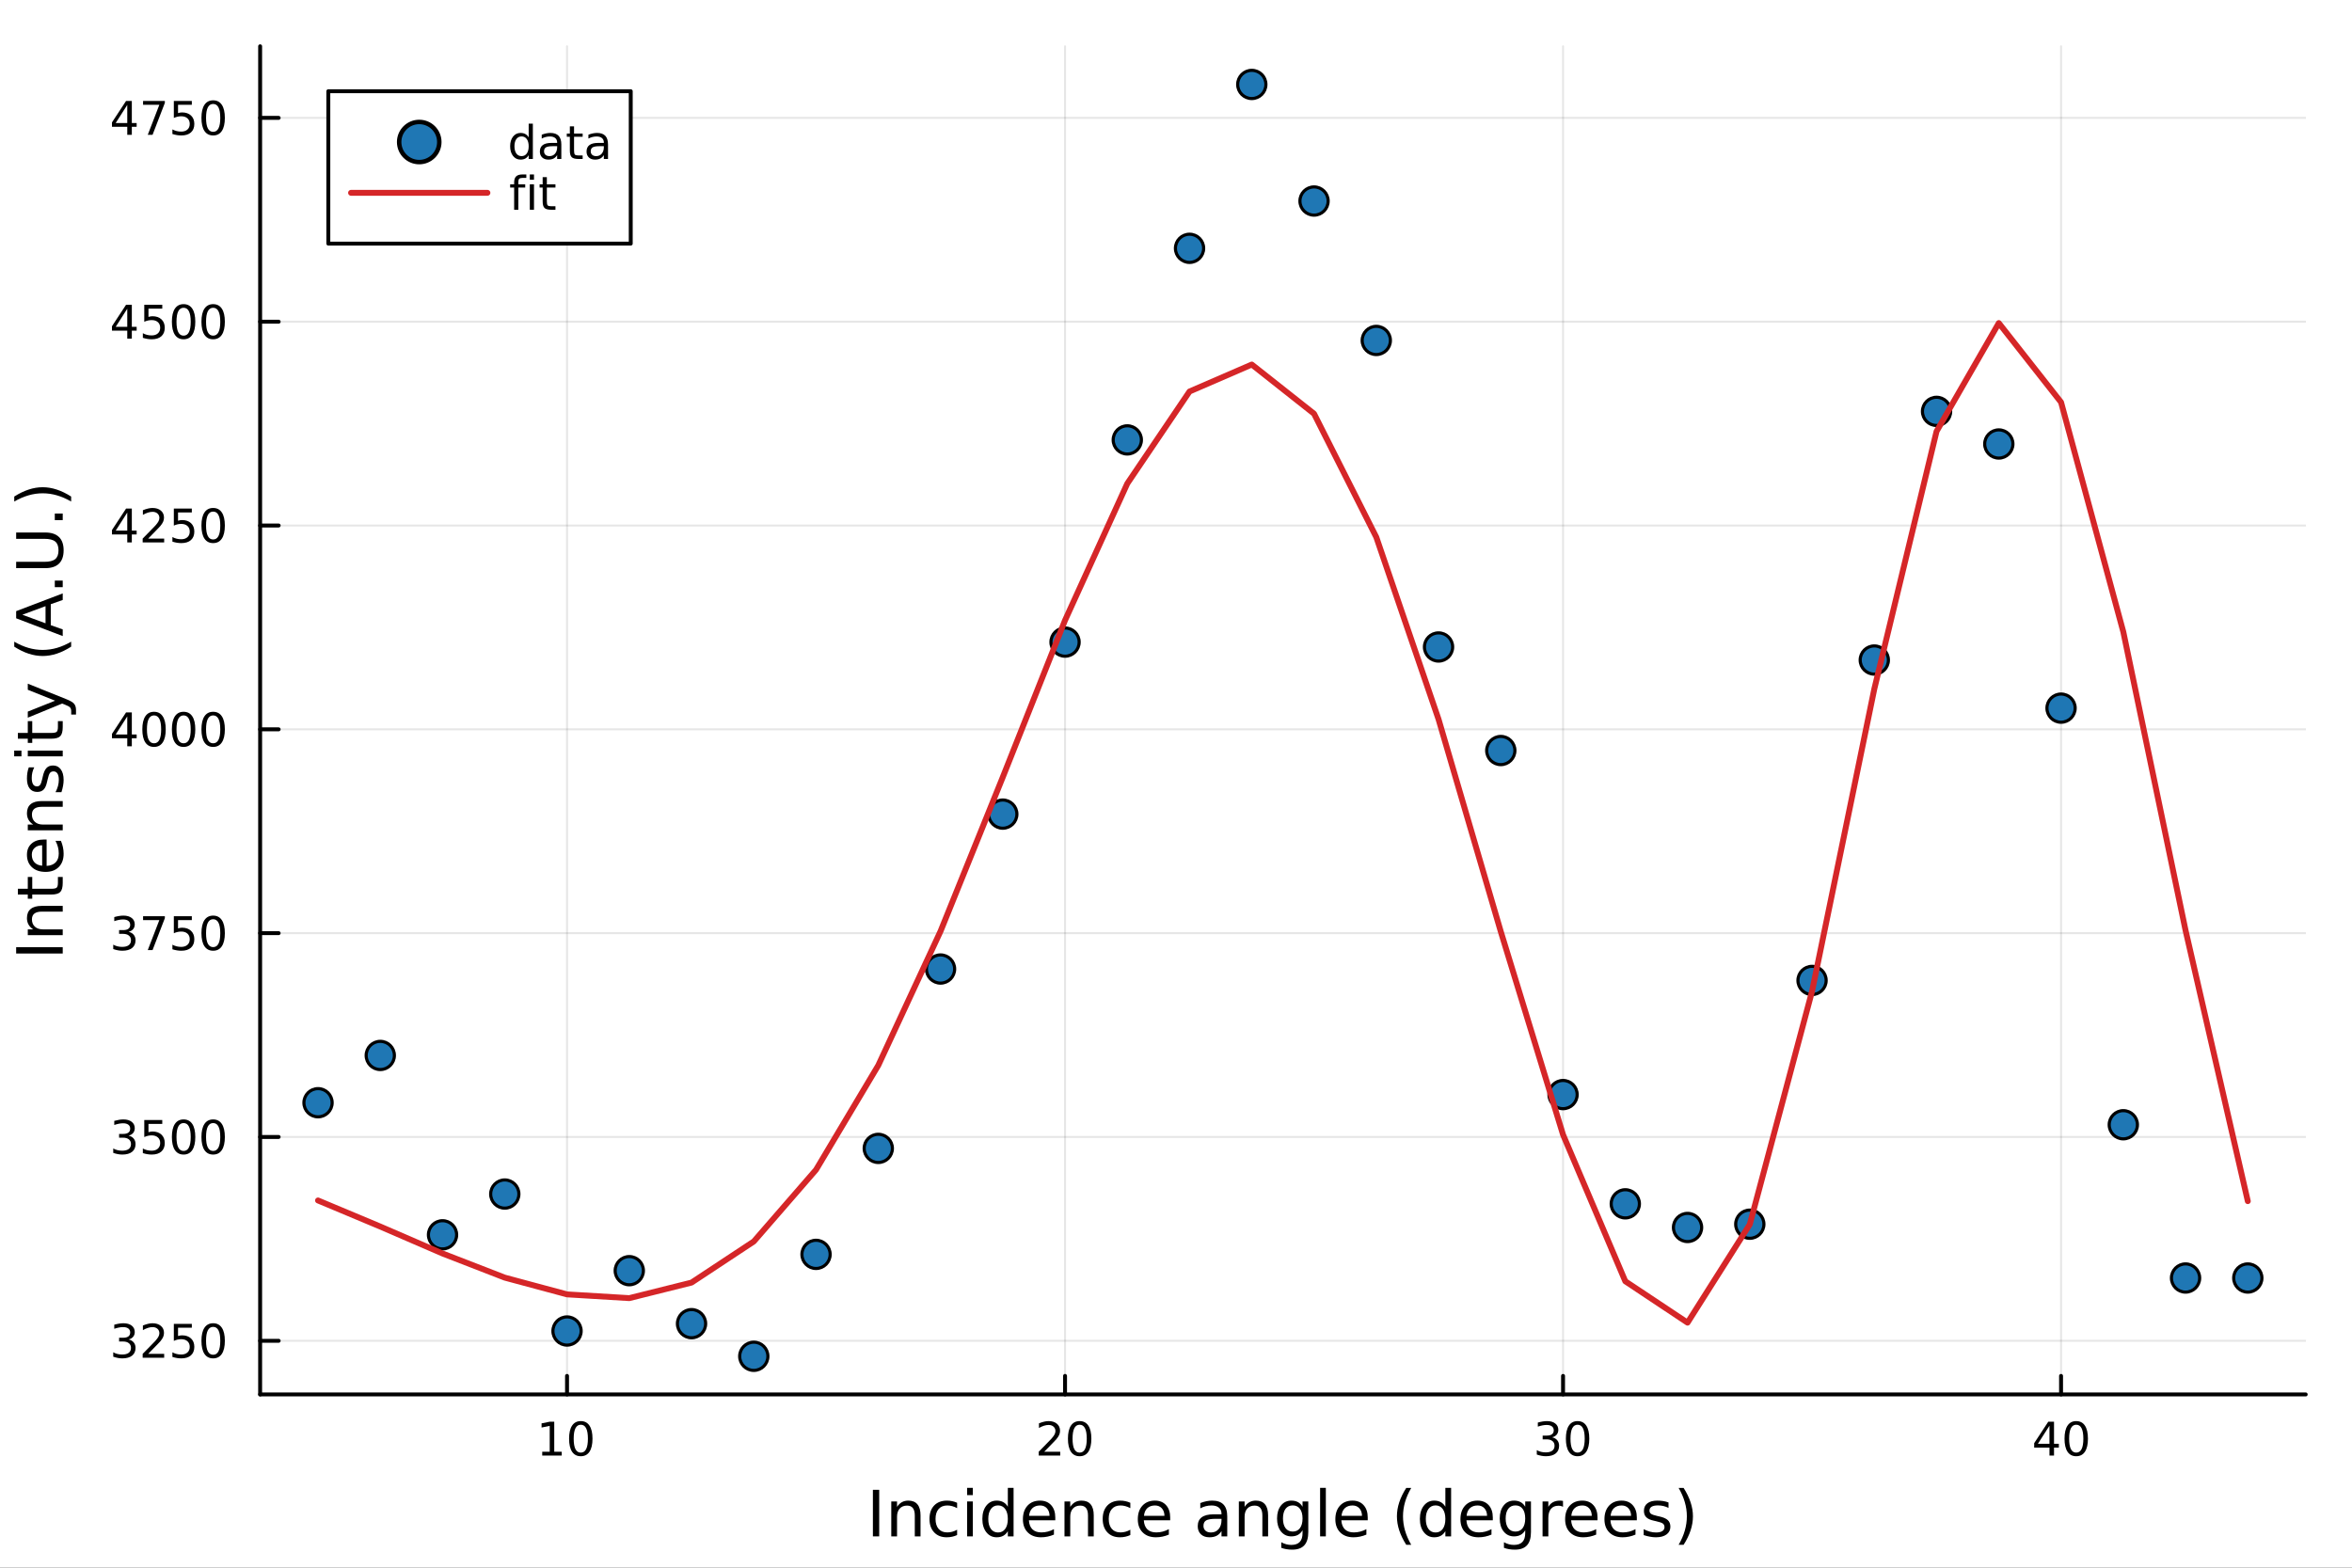 <?xml version="1.0" encoding="utf-8"?>
<svg xmlns="http://www.w3.org/2000/svg" xmlns:xlink="http://www.w3.org/1999/xlink" width="600" height="400" viewBox="0 0 2400 1600">
<rect x="0" y="0" width="2400" height="1600" fill="#333333" stroke="none"/>
<defs>
  <clipPath id="clip140">
    <rect x="0" y="0" width="2400" height="1600"/>
  </clipPath>
</defs>
<path clip-path="url(#clip140)" d="M0 1600 L2400 1600 L2400 0 L0 0  Z" fill="#ffffff" fill-rule="evenodd" fill-opacity="1"/>
<defs>
  <clipPath id="clip141">
    <rect x="480" y="0" width="1681" height="1600"/>
  </clipPath>
</defs>
<path clip-path="url(#clip140)" d="M265.445 1423.18 L2352.76 1423.18 L2352.76 47.244 L265.445 47.244  Z" fill="#ffffff" fill-rule="evenodd" fill-opacity="1"/>
<defs>
  <clipPath id="clip142">
    <rect x="265" y="47" width="2088" height="1377"/>
  </clipPath>
</defs>
<polyline clip-path="url(#clip142)" style="stroke:#000000; stroke-linecap:round; stroke-linejoin:round; stroke-width:2; stroke-opacity:0.1; fill:none" points="578.605,1423.18 578.605,47.244 "/>
<polyline clip-path="url(#clip142)" style="stroke:#000000; stroke-linecap:round; stroke-linejoin:round; stroke-width:2; stroke-opacity:0.1; fill:none" points="1086.78,1423.18 1086.78,47.244 "/>
<polyline clip-path="url(#clip142)" style="stroke:#000000; stroke-linecap:round; stroke-linejoin:round; stroke-width:2; stroke-opacity:0.1; fill:none" points="1594.95,1423.18 1594.95,47.244 "/>
<polyline clip-path="url(#clip142)" style="stroke:#000000; stroke-linecap:round; stroke-linejoin:round; stroke-width:2; stroke-opacity:0.1; fill:none" points="2103.12,1423.18 2103.12,47.244 "/>
<polyline clip-path="url(#clip140)" style="stroke:#000000; stroke-linecap:round; stroke-linejoin:round; stroke-width:4; stroke-opacity:1; fill:none" points="265.445,1423.18 2352.76,1423.18 "/>
<polyline clip-path="url(#clip140)" style="stroke:#000000; stroke-linecap:round; stroke-linejoin:round; stroke-width:4; stroke-opacity:1; fill:none" points="578.605,1423.18 578.605,1404.28 "/>
<polyline clip-path="url(#clip140)" style="stroke:#000000; stroke-linecap:round; stroke-linejoin:round; stroke-width:4; stroke-opacity:1; fill:none" points="1086.78,1423.18 1086.78,1404.28 "/>
<polyline clip-path="url(#clip140)" style="stroke:#000000; stroke-linecap:round; stroke-linejoin:round; stroke-width:4; stroke-opacity:1; fill:none" points="1594.95,1423.18 1594.95,1404.28 "/>
<polyline clip-path="url(#clip140)" style="stroke:#000000; stroke-linecap:round; stroke-linejoin:round; stroke-width:4; stroke-opacity:1; fill:none" points="2103.12,1423.18 2103.12,1404.28 "/>
<path clip-path="url(#clip140)" d="M553.293 1481.64 L560.931 1481.64 L560.931 1455.28 L552.621 1456.95 L552.621 1452.69 L560.885 1451.02 L565.561 1451.02 L565.561 1481.64 L573.2 1481.64 L573.2 1485.58 L553.293 1485.58 L553.293 1481.64 Z" fill="#000000" fill-rule="nonzero" fill-opacity="1" /><path clip-path="url(#clip140)" d="M592.644 1454.1 Q589.033 1454.1 587.204 1457.66 Q585.399 1461.2 585.399 1468.33 Q585.399 1475.44 587.204 1479.01 Q589.033 1482.55 592.644 1482.55 Q596.278 1482.55 598.084 1479.01 Q599.913 1475.44 599.913 1468.33 Q599.913 1461.2 598.084 1457.66 Q596.278 1454.1 592.644 1454.1 M592.644 1450.39 Q598.454 1450.39 601.51 1455 Q604.589 1459.58 604.589 1468.33 Q604.589 1477.06 601.51 1481.67 Q598.454 1486.25 592.644 1486.25 Q586.834 1486.25 583.755 1481.67 Q580.7 1477.06 580.7 1468.33 Q580.7 1459.58 583.755 1455 Q586.834 1450.39 592.644 1450.39 Z" fill="#000000" fill-rule="nonzero" fill-opacity="1" /><path clip-path="url(#clip140)" d="M1065.55 1481.64 L1081.87 1481.64 L1081.87 1485.58 L1059.92 1485.58 L1059.92 1481.64 Q1062.59 1478.89 1067.17 1474.26 Q1071.78 1469.61 1072.96 1468.27 Q1075.2 1465.74 1076.08 1464.01 Q1076.98 1462.25 1076.98 1460.56 Q1076.98 1457.8 1075.04 1456.07 Q1073.12 1454.33 1070.02 1454.33 Q1067.82 1454.33 1065.36 1455.09 Q1062.93 1455.86 1060.16 1457.41 L1060.16 1452.69 Q1062.98 1451.55 1065.43 1450.97 Q1067.89 1450.39 1069.92 1450.39 Q1075.29 1450.39 1078.49 1453.08 Q1081.68 1455.77 1081.68 1460.26 Q1081.68 1462.39 1080.87 1464.31 Q1080.09 1466.2 1077.98 1468.8 Q1077.4 1469.47 1074.3 1472.69 Q1071.2 1475.88 1065.55 1481.64 Z" fill="#000000" fill-rule="nonzero" fill-opacity="1" /><path clip-path="url(#clip140)" d="M1101.68 1454.1 Q1098.07 1454.1 1096.24 1457.66 Q1094.44 1461.2 1094.44 1468.33 Q1094.44 1475.44 1096.24 1479.01 Q1098.07 1482.55 1101.68 1482.55 Q1105.32 1482.55 1107.12 1479.01 Q1108.95 1475.44 1108.95 1468.33 Q1108.95 1461.2 1107.12 1457.66 Q1105.32 1454.1 1101.68 1454.1 M1101.68 1450.39 Q1107.49 1450.39 1110.55 1455 Q1113.63 1459.58 1113.63 1468.33 Q1113.63 1477.06 1110.55 1481.67 Q1107.49 1486.25 1101.68 1486.25 Q1095.87 1486.25 1092.79 1481.67 Q1089.74 1477.06 1089.74 1468.33 Q1089.74 1459.58 1092.79 1455 Q1095.87 1450.39 1101.68 1450.39 Z" fill="#000000" fill-rule="nonzero" fill-opacity="1" /><path clip-path="url(#clip140)" d="M1583.79 1466.95 Q1587.15 1467.66 1589.02 1469.93 Q1590.92 1472.2 1590.92 1475.53 Q1590.92 1480.65 1587.4 1483.45 Q1583.88 1486.25 1577.4 1486.25 Q1575.22 1486.25 1572.91 1485.81 Q1570.62 1485.39 1568.16 1484.54 L1568.16 1480.02 Q1570.11 1481.16 1572.42 1481.74 Q1574.74 1482.32 1577.26 1482.32 Q1581.66 1482.32 1583.95 1480.58 Q1586.27 1478.84 1586.27 1475.53 Q1586.27 1472.48 1584.11 1470.77 Q1581.98 1469.03 1578.16 1469.03 L1574.14 1469.03 L1574.14 1465.19 L1578.35 1465.19 Q1581.8 1465.19 1583.63 1463.82 Q1585.46 1462.43 1585.46 1459.84 Q1585.46 1457.18 1583.56 1455.77 Q1581.68 1454.33 1578.16 1454.33 Q1576.24 1454.33 1574.04 1454.75 Q1571.84 1455.16 1569.21 1456.04 L1569.21 1451.88 Q1571.87 1451.14 1574.18 1450.77 Q1576.52 1450.39 1578.58 1450.39 Q1583.9 1450.39 1587.01 1452.83 Q1590.11 1455.23 1590.11 1459.35 Q1590.11 1462.22 1588.46 1464.21 Q1586.82 1466.18 1583.79 1466.95 Z" fill="#000000" fill-rule="nonzero" fill-opacity="1" /><path clip-path="url(#clip140)" d="M1609.78 1454.1 Q1606.17 1454.1 1604.34 1457.66 Q1602.54 1461.2 1602.54 1468.33 Q1602.54 1475.44 1604.34 1479.01 Q1606.17 1482.55 1609.78 1482.55 Q1613.42 1482.55 1615.22 1479.01 Q1617.05 1475.44 1617.05 1468.33 Q1617.05 1461.2 1615.22 1457.66 Q1613.42 1454.1 1609.78 1454.1 M1609.78 1450.39 Q1615.59 1450.39 1618.65 1455 Q1621.73 1459.58 1621.73 1468.33 Q1621.73 1477.06 1618.65 1481.67 Q1615.59 1486.25 1609.78 1486.25 Q1603.97 1486.25 1600.9 1481.67 Q1597.84 1477.06 1597.84 1468.33 Q1597.84 1459.58 1600.9 1455 Q1603.97 1450.39 1609.78 1450.39 Z" fill="#000000" fill-rule="nonzero" fill-opacity="1" /><path clip-path="url(#clip140)" d="M2091.29 1455.09 L2079.48 1473.54 L2091.29 1473.54 L2091.29 1455.09 M2090.06 1451.02 L2095.94 1451.02 L2095.94 1473.54 L2100.87 1473.54 L2100.87 1477.43 L2095.94 1477.43 L2095.94 1485.58 L2091.29 1485.58 L2091.29 1477.43 L2075.69 1477.43 L2075.69 1472.92 L2090.06 1451.02 Z" fill="#000000" fill-rule="nonzero" fill-opacity="1" /><path clip-path="url(#clip140)" d="M2118.6 1454.1 Q2114.99 1454.1 2113.16 1457.66 Q2111.36 1461.2 2111.36 1468.33 Q2111.36 1475.44 2113.16 1479.01 Q2114.99 1482.55 2118.6 1482.55 Q2122.24 1482.55 2124.04 1479.01 Q2125.87 1475.44 2125.87 1468.33 Q2125.87 1461.2 2124.04 1457.66 Q2122.24 1454.1 2118.6 1454.1 M2118.6 1450.39 Q2124.41 1450.39 2127.47 1455 Q2130.55 1459.58 2130.55 1468.33 Q2130.55 1477.06 2127.47 1481.67 Q2124.41 1486.25 2118.6 1486.25 Q2112.79 1486.25 2109.71 1481.67 Q2106.66 1477.06 2106.66 1468.33 Q2106.66 1459.58 2109.71 1455 Q2112.79 1450.39 2118.6 1450.39 Z" fill="#000000" fill-rule="nonzero" fill-opacity="1" /><path clip-path="url(#clip140)" d="M890.714 1520.52 L897.144 1520.52 L897.144 1568.04 L890.714 1568.04 L890.714 1520.52 Z" fill="#000000" fill-rule="nonzero" fill-opacity="1" /><path clip-path="url(#clip140)" d="M939.316 1546.53 L939.316 1568.04 L933.46 1568.04 L933.46 1546.72 Q933.46 1541.66 931.487 1539.14 Q929.513 1536.63 925.566 1536.63 Q920.824 1536.63 918.087 1539.65 Q915.35 1542.68 915.35 1547.9 L915.35 1568.04 L909.461 1568.04 L909.461 1532.4 L915.35 1532.4 L915.35 1537.93 Q917.45 1534.72 920.283 1533.13 Q923.148 1531.54 926.871 1531.54 Q933.014 1531.54 936.165 1535.36 Q939.316 1539.14 939.316 1546.53 Z" fill="#000000" fill-rule="nonzero" fill-opacity="1" /><path clip-path="url(#clip140)" d="M976.651 1533.76 L976.651 1539.24 Q974.169 1537.87 971.654 1537.2 Q969.172 1536.5 966.625 1536.5 Q960.928 1536.5 957.777 1540.13 Q954.626 1543.73 954.626 1550.25 Q954.626 1556.78 957.777 1560.4 Q960.928 1564 966.625 1564 Q969.172 1564 971.654 1563.33 Q974.169 1562.63 976.651 1561.26 L976.651 1566.68 Q974.2 1567.82 971.559 1568.39 Q968.949 1568.97 965.989 1568.97 Q957.936 1568.97 953.194 1563.91 Q948.451 1558.85 948.451 1550.25 Q948.451 1541.53 953.225 1536.53 Q958.032 1531.54 966.371 1531.54 Q969.076 1531.54 971.654 1532.11 Q974.232 1532.65 976.651 1533.76 Z" fill="#000000" fill-rule="nonzero" fill-opacity="1" /><path clip-path="url(#clip140)" d="M986.836 1532.4 L992.693 1532.4 L992.693 1568.04 L986.836 1568.04 L986.836 1532.4 M986.836 1518.52 L992.693 1518.52 L992.693 1525.93 L986.836 1525.93 L986.836 1518.52 Z" fill="#000000" fill-rule="nonzero" fill-opacity="1" /><path clip-path="url(#clip140)" d="M1028.4 1537.81 L1028.4 1518.52 L1034.26 1518.52 L1034.26 1568.04 L1028.4 1568.04 L1028.4 1562.7 Q1026.56 1565.88 1023.73 1567.44 Q1020.92 1568.97 1016.98 1568.97 Q1010.52 1568.97 1006.44 1563.81 Q1002.4 1558.65 1002.4 1550.25 Q1002.4 1541.85 1006.44 1536.69 Q1010.52 1531.54 1016.98 1531.54 Q1020.92 1531.54 1023.73 1533.1 Q1026.56 1534.62 1028.4 1537.81 M1008.45 1550.25 Q1008.45 1556.71 1011.09 1560.4 Q1013.76 1564.07 1018.41 1564.07 Q1023.06 1564.07 1025.73 1560.4 Q1028.4 1556.71 1028.4 1550.25 Q1028.4 1543.79 1025.73 1540.13 Q1023.06 1536.44 1018.41 1536.44 Q1013.76 1536.44 1011.09 1540.13 Q1008.45 1543.79 1008.45 1550.25 Z" fill="#000000" fill-rule="nonzero" fill-opacity="1" /><path clip-path="url(#clip140)" d="M1076.82 1548.76 L1076.82 1551.62 L1049.89 1551.62 Q1050.27 1557.67 1053.52 1560.85 Q1056.8 1564 1062.62 1564 Q1065.99 1564 1069.15 1563.17 Q1072.33 1562.35 1075.45 1560.69 L1075.45 1566.23 Q1072.3 1567.57 1068.99 1568.27 Q1065.68 1568.97 1062.27 1568.97 Q1053.74 1568.97 1048.74 1564 Q1043.78 1559.04 1043.78 1550.57 Q1043.78 1541.82 1048.49 1536.69 Q1053.23 1531.54 1061.25 1531.54 Q1068.44 1531.54 1072.61 1536.18 Q1076.82 1540.8 1076.82 1548.76 M1070.96 1547.04 Q1070.9 1542.23 1068.25 1539.37 Q1065.64 1536.5 1061.32 1536.5 Q1056.41 1536.5 1053.45 1539.27 Q1050.53 1542.04 1050.08 1547.07 L1070.96 1547.04 Z" fill="#000000" fill-rule="nonzero" fill-opacity="1" /><path clip-path="url(#clip140)" d="M1116.06 1546.53 L1116.06 1568.04 L1110.2 1568.04 L1110.2 1546.72 Q1110.2 1541.66 1108.23 1539.14 Q1106.26 1536.63 1102.31 1536.63 Q1097.57 1536.63 1094.83 1539.65 Q1092.09 1542.68 1092.09 1547.9 L1092.09 1568.04 L1086.21 1568.04 L1086.21 1532.4 L1092.09 1532.4 L1092.09 1537.93 Q1094.19 1534.72 1097.03 1533.13 Q1099.89 1531.54 1103.62 1531.54 Q1109.76 1531.54 1112.91 1535.36 Q1116.06 1539.14 1116.06 1546.53 Z" fill="#000000" fill-rule="nonzero" fill-opacity="1" /><path clip-path="url(#clip140)" d="M1153.4 1533.76 L1153.4 1539.24 Q1150.91 1537.87 1148.4 1537.2 Q1145.92 1536.5 1143.37 1536.5 Q1137.67 1536.5 1134.52 1540.13 Q1131.37 1543.73 1131.37 1550.25 Q1131.37 1556.78 1134.52 1560.4 Q1137.67 1564 1143.37 1564 Q1145.92 1564 1148.4 1563.33 Q1150.91 1562.63 1153.4 1561.26 L1153.4 1566.68 Q1150.94 1567.82 1148.3 1568.39 Q1145.69 1568.97 1142.73 1568.97 Q1134.68 1568.97 1129.94 1563.91 Q1125.2 1558.85 1125.2 1550.25 Q1125.2 1541.53 1129.97 1536.53 Q1134.78 1531.54 1143.11 1531.54 Q1145.82 1531.54 1148.4 1532.11 Q1150.98 1532.65 1153.4 1533.76 Z" fill="#000000" fill-rule="nonzero" fill-opacity="1" /><path clip-path="url(#clip140)" d="M1194.07 1548.76 L1194.07 1551.62 L1167.15 1551.62 Q1167.53 1557.67 1170.77 1560.85 Q1174.05 1564 1179.88 1564 Q1183.25 1564 1186.4 1563.17 Q1189.58 1562.35 1192.7 1560.69 L1192.7 1566.23 Q1189.55 1567.57 1186.24 1568.27 Q1182.93 1568.97 1179.53 1568.97 Q1171 1568.97 1166 1564 Q1161.03 1559.04 1161.03 1550.57 Q1161.03 1541.82 1165.74 1536.69 Q1170.49 1531.54 1178.51 1531.54 Q1185.7 1531.54 1189.87 1536.18 Q1194.07 1540.8 1194.07 1548.76 M1188.22 1547.04 Q1188.15 1542.23 1185.51 1539.37 Q1182.9 1536.5 1178.57 1536.5 Q1173.67 1536.5 1170.71 1539.27 Q1167.78 1542.04 1167.34 1547.07 L1188.22 1547.04 Z" fill="#000000" fill-rule="nonzero" fill-opacity="1" /><path clip-path="url(#clip140)" d="M1240.61 1550.12 Q1233.51 1550.12 1230.77 1551.75 Q1228.03 1553.37 1228.03 1557.29 Q1228.03 1560.4 1230.07 1562.25 Q1232.14 1564.07 1235.67 1564.07 Q1240.54 1564.07 1243.47 1560.63 Q1246.43 1557.16 1246.43 1551.43 L1246.43 1550.12 L1240.61 1550.12 M1252.29 1547.71 L1252.29 1568.04 L1246.43 1568.04 L1246.43 1562.63 Q1244.42 1565.88 1241.43 1567.44 Q1238.44 1568.97 1234.11 1568.97 Q1228.64 1568.97 1225.39 1565.91 Q1222.18 1562.82 1222.18 1557.67 Q1222.18 1551.65 1226.19 1548.6 Q1230.23 1545.54 1238.22 1545.54 L1246.43 1545.54 L1246.43 1544.97 Q1246.43 1540.93 1243.76 1538.73 Q1241.11 1536.5 1236.31 1536.5 Q1233.25 1536.5 1230.36 1537.23 Q1227.46 1537.97 1224.79 1539.43 L1224.79 1534.02 Q1228 1532.78 1231.02 1532.17 Q1234.05 1531.54 1236.91 1531.54 Q1244.65 1531.54 1248.47 1535.55 Q1252.29 1539.56 1252.29 1547.71 Z" fill="#000000" fill-rule="nonzero" fill-opacity="1" /><path clip-path="url(#clip140)" d="M1293.98 1546.53 L1293.98 1568.04 L1288.13 1568.04 L1288.13 1546.72 Q1288.13 1541.66 1286.15 1539.14 Q1284.18 1536.63 1280.23 1536.63 Q1275.49 1536.63 1272.75 1539.65 Q1270.01 1542.68 1270.01 1547.9 L1270.01 1568.04 L1264.13 1568.04 L1264.13 1532.4 L1270.01 1532.4 L1270.01 1537.93 Q1272.12 1534.72 1274.95 1533.13 Q1277.81 1531.54 1281.54 1531.54 Q1287.68 1531.54 1290.83 1535.36 Q1293.98 1539.14 1293.98 1546.53 Z" fill="#000000" fill-rule="nonzero" fill-opacity="1" /><path clip-path="url(#clip140)" d="M1329.12 1549.81 Q1329.12 1543.44 1326.48 1539.94 Q1323.87 1536.44 1319.13 1536.44 Q1314.42 1536.44 1311.77 1539.94 Q1309.16 1543.44 1309.16 1549.81 Q1309.16 1556.14 1311.77 1559.64 Q1314.42 1563.14 1319.13 1563.14 Q1323.87 1563.14 1326.48 1559.64 Q1329.12 1556.14 1329.12 1549.81 M1334.98 1563.62 Q1334.98 1572.72 1330.93 1577.15 Q1326.89 1581.6 1318.55 1581.6 Q1315.47 1581.6 1312.73 1581.13 Q1309.99 1580.68 1307.41 1579.72 L1307.41 1574.03 Q1309.99 1575.43 1312.51 1576.1 Q1315.02 1576.76 1317.63 1576.76 Q1323.39 1576.76 1326.26 1573.74 Q1329.12 1570.75 1329.12 1564.67 L1329.12 1561.77 Q1327.31 1564.92 1324.47 1566.48 Q1321.64 1568.04 1317.69 1568.04 Q1311.14 1568.04 1307.13 1563.05 Q1303.12 1558.05 1303.12 1549.81 Q1303.12 1541.53 1307.13 1536.53 Q1311.14 1531.54 1317.69 1531.54 Q1321.64 1531.54 1324.47 1533.1 Q1327.31 1534.66 1329.12 1537.81 L1329.12 1532.4 L1334.98 1532.4 L1334.98 1563.62 Z" fill="#000000" fill-rule="nonzero" fill-opacity="1" /><path clip-path="url(#clip140)" d="M1347.04 1518.52 L1352.9 1518.52 L1352.9 1568.04 L1347.04 1568.04 L1347.04 1518.52 Z" fill="#000000" fill-rule="nonzero" fill-opacity="1" /><path clip-path="url(#clip140)" d="M1395.64 1548.76 L1395.64 1551.62 L1368.72 1551.62 Q1369.1 1557.67 1372.34 1560.85 Q1375.62 1564 1381.45 1564 Q1384.82 1564 1387.97 1563.17 Q1391.15 1562.35 1394.27 1560.69 L1394.27 1566.23 Q1391.12 1567.57 1387.81 1568.27 Q1384.5 1568.97 1381.1 1568.97 Q1372.57 1568.97 1367.57 1564 Q1362.6 1559.04 1362.6 1550.57 Q1362.6 1541.82 1367.31 1536.69 Q1372.06 1531.54 1380.08 1531.54 Q1387.27 1531.54 1391.44 1536.18 Q1395.64 1540.8 1395.64 1548.76 M1389.79 1547.04 Q1389.72 1542.23 1387.08 1539.37 Q1384.47 1536.5 1380.14 1536.5 Q1375.24 1536.5 1372.28 1539.27 Q1369.35 1542.04 1368.91 1547.07 L1389.79 1547.04 Z" fill="#000000" fill-rule="nonzero" fill-opacity="1" /><path clip-path="url(#clip140)" d="M1440.04 1518.58 Q1435.78 1525.9 1433.71 1533.06 Q1431.64 1540.23 1431.64 1547.58 Q1431.64 1554.93 1433.71 1562.16 Q1435.81 1569.35 1440.04 1576.64 L1434.95 1576.64 Q1430.18 1569.16 1427.79 1561.93 Q1425.43 1554.71 1425.43 1547.58 Q1425.43 1540.48 1427.79 1533.29 Q1430.14 1526.09 1434.95 1518.58 L1440.04 1518.58 Z" fill="#000000" fill-rule="nonzero" fill-opacity="1" /><path clip-path="url(#clip140)" d="M1474.86 1537.81 L1474.86 1518.52 L1480.72 1518.52 L1480.72 1568.04 L1474.86 1568.04 L1474.86 1562.7 Q1473.02 1565.88 1470.18 1567.44 Q1467.38 1568.97 1463.44 1568.97 Q1456.98 1568.97 1452.9 1563.81 Q1448.86 1558.65 1448.86 1550.25 Q1448.86 1541.85 1452.9 1536.69 Q1456.98 1531.54 1463.44 1531.54 Q1467.38 1531.54 1470.18 1533.1 Q1473.02 1534.62 1474.86 1537.81 M1454.91 1550.25 Q1454.91 1556.71 1457.55 1560.4 Q1460.22 1564.07 1464.87 1564.07 Q1469.52 1564.07 1472.19 1560.4 Q1474.86 1556.71 1474.86 1550.25 Q1474.86 1543.79 1472.19 1540.13 Q1469.52 1536.44 1464.87 1536.44 Q1460.22 1536.44 1457.55 1540.13 Q1454.91 1543.79 1454.91 1550.25 Z" fill="#000000" fill-rule="nonzero" fill-opacity="1" /><path clip-path="url(#clip140)" d="M1523.27 1548.76 L1523.27 1551.62 L1496.35 1551.62 Q1496.73 1557.67 1499.98 1560.85 Q1503.25 1564 1509.08 1564 Q1512.45 1564 1515.6 1563.17 Q1518.79 1562.35 1521.91 1560.69 L1521.91 1566.23 Q1518.75 1567.57 1515.44 1568.27 Q1512.13 1568.97 1508.73 1568.97 Q1500.2 1568.97 1495.2 1564 Q1490.24 1559.04 1490.24 1550.57 Q1490.24 1541.82 1494.95 1536.69 Q1499.69 1531.54 1507.71 1531.54 Q1514.9 1531.54 1519.07 1536.18 Q1523.27 1540.8 1523.27 1548.76 M1517.42 1547.04 Q1517.35 1542.23 1514.71 1539.37 Q1512.1 1536.5 1507.77 1536.5 Q1502.87 1536.5 1499.91 1539.27 Q1496.98 1542.04 1496.54 1547.07 L1517.42 1547.04 Z" fill="#000000" fill-rule="nonzero" fill-opacity="1" /><path clip-path="url(#clip140)" d="M1556.34 1549.81 Q1556.34 1543.44 1553.7 1539.94 Q1551.09 1536.44 1546.35 1536.44 Q1541.64 1536.44 1539 1539.94 Q1536.39 1543.44 1536.39 1549.81 Q1536.39 1556.14 1539 1559.64 Q1541.64 1563.14 1546.35 1563.14 Q1551.09 1563.14 1553.7 1559.64 Q1556.34 1556.14 1556.34 1549.81 M1562.2 1563.62 Q1562.2 1572.72 1558.16 1577.15 Q1554.12 1581.6 1545.78 1581.6 Q1542.69 1581.6 1539.95 1581.13 Q1537.22 1580.68 1534.64 1579.72 L1534.64 1574.03 Q1537.22 1575.43 1539.73 1576.1 Q1542.24 1576.76 1544.85 1576.76 Q1550.62 1576.76 1553.48 1573.74 Q1556.34 1570.75 1556.34 1564.67 L1556.34 1561.77 Q1554.53 1564.92 1551.7 1566.48 Q1548.86 1568.04 1544.92 1568.04 Q1538.36 1568.04 1534.35 1563.05 Q1530.34 1558.05 1530.34 1549.81 Q1530.34 1541.53 1534.35 1536.53 Q1538.36 1531.54 1544.92 1531.54 Q1548.86 1531.54 1551.7 1533.1 Q1554.53 1534.66 1556.34 1537.81 L1556.34 1532.4 L1562.2 1532.4 L1562.2 1563.62 Z" fill="#000000" fill-rule="nonzero" fill-opacity="1" /><path clip-path="url(#clip140)" d="M1594.92 1537.87 Q1593.93 1537.3 1592.76 1537.04 Q1591.61 1536.76 1590.21 1536.76 Q1585.24 1536.76 1582.57 1540 Q1579.93 1543.22 1579.93 1549.27 L1579.93 1568.04 L1574.04 1568.04 L1574.04 1532.4 L1579.93 1532.4 L1579.93 1537.93 Q1581.78 1534.69 1584.74 1533.13 Q1587.7 1531.54 1591.93 1531.54 Q1592.53 1531.54 1593.27 1531.63 Q1594 1531.7 1594.89 1531.85 L1594.92 1537.87 Z" fill="#000000" fill-rule="nonzero" fill-opacity="1" /><path clip-path="url(#clip140)" d="M1630.12 1548.76 L1630.12 1551.62 L1603.2 1551.62 Q1603.58 1557.67 1606.82 1560.85 Q1610.1 1564 1615.93 1564 Q1619.3 1564 1622.45 1563.17 Q1625.64 1562.35 1628.75 1560.69 L1628.75 1566.23 Q1625.6 1567.57 1622.29 1568.27 Q1618.98 1568.97 1615.58 1568.97 Q1607.05 1568.97 1602.05 1564 Q1597.08 1559.04 1597.08 1550.57 Q1597.08 1541.82 1601.8 1536.69 Q1606.54 1531.54 1614.56 1531.54 Q1621.75 1531.54 1625.92 1536.18 Q1630.12 1540.8 1630.12 1548.76 M1624.27 1547.04 Q1624.2 1542.23 1621.56 1539.37 Q1618.95 1536.5 1614.62 1536.5 Q1609.72 1536.5 1606.76 1539.27 Q1603.83 1542.04 1603.39 1547.07 L1624.27 1547.04 Z" fill="#000000" fill-rule="nonzero" fill-opacity="1" /><path clip-path="url(#clip140)" d="M1670.23 1548.76 L1670.23 1551.62 L1643.3 1551.62 Q1643.68 1557.67 1646.93 1560.85 Q1650.21 1564 1656.03 1564 Q1659.41 1564 1662.56 1563.17 Q1665.74 1562.35 1668.86 1560.69 L1668.86 1566.23 Q1665.71 1567.57 1662.4 1568.27 Q1659.09 1568.97 1655.68 1568.97 Q1647.15 1568.97 1642.15 1564 Q1637.19 1559.04 1637.19 1550.57 Q1637.19 1541.82 1641.9 1536.69 Q1646.64 1531.54 1654.66 1531.54 Q1661.86 1531.54 1666.03 1536.18 Q1670.23 1540.8 1670.23 1548.76 M1664.37 1547.04 Q1664.31 1542.23 1661.66 1539.37 Q1659.06 1536.5 1654.73 1536.5 Q1649.82 1536.5 1646.86 1539.27 Q1643.94 1542.04 1643.49 1547.07 L1664.37 1547.04 Z" fill="#000000" fill-rule="nonzero" fill-opacity="1" /><path clip-path="url(#clip140)" d="M1702.56 1533.45 L1702.56 1538.98 Q1700.08 1537.71 1697.41 1537.07 Q1694.73 1536.44 1691.87 1536.44 Q1687.51 1536.44 1685.31 1537.77 Q1683.15 1539.11 1683.15 1541.79 Q1683.15 1543.82 1684.71 1545 Q1686.27 1546.15 1690.98 1547.2 L1692.98 1547.64 Q1699.22 1548.98 1701.83 1551.43 Q1704.47 1553.85 1704.47 1558.21 Q1704.47 1563.17 1700.53 1566.07 Q1696.61 1568.97 1689.74 1568.97 Q1686.87 1568.97 1683.75 1568.39 Q1680.67 1567.85 1677.23 1566.74 L1677.23 1560.69 Q1680.48 1562.38 1683.63 1563.24 Q1686.78 1564.07 1689.87 1564.07 Q1694 1564.07 1696.23 1562.66 Q1698.46 1561.23 1698.46 1558.65 Q1698.46 1556.27 1696.84 1554.99 Q1695.24 1553.72 1689.8 1552.54 L1687.76 1552.07 Q1682.32 1550.92 1679.9 1548.56 Q1677.48 1546.18 1677.48 1542.04 Q1677.48 1537.01 1681.05 1534.27 Q1684.61 1531.54 1691.17 1531.54 Q1694.42 1531.54 1697.28 1532.01 Q1700.15 1532.49 1702.56 1533.45 Z" fill="#000000" fill-rule="nonzero" fill-opacity="1" /><path clip-path="url(#clip140)" d="M1712.88 1518.58 L1717.97 1518.58 Q1722.74 1526.09 1725.1 1533.29 Q1727.49 1540.48 1727.49 1547.58 Q1727.49 1554.71 1725.1 1561.93 Q1722.74 1569.16 1717.97 1576.64 L1712.88 1576.64 Q1717.11 1569.35 1719.18 1562.16 Q1721.28 1554.93 1721.28 1547.58 Q1721.28 1540.23 1719.18 1533.06 Q1717.11 1525.9 1712.88 1518.58 Z" fill="#000000" fill-rule="nonzero" fill-opacity="1" /><polyline clip-path="url(#clip142)" style="stroke:#000000; stroke-linecap:round; stroke-linejoin:round; stroke-width:2; stroke-opacity:0.1; fill:none" points="265.445,1368.43 2352.76,1368.43 "/>
<polyline clip-path="url(#clip142)" style="stroke:#000000; stroke-linecap:round; stroke-linejoin:round; stroke-width:2; stroke-opacity:0.1; fill:none" points="265.445,1160.41 2352.76,1160.41 "/>
<polyline clip-path="url(#clip142)" style="stroke:#000000; stroke-linecap:round; stroke-linejoin:round; stroke-width:2; stroke-opacity:0.1; fill:none" points="265.445,952.386 2352.76,952.386 "/>
<polyline clip-path="url(#clip142)" style="stroke:#000000; stroke-linecap:round; stroke-linejoin:round; stroke-width:2; stroke-opacity:0.1; fill:none" points="265.445,744.365 2352.76,744.365 "/>
<polyline clip-path="url(#clip142)" style="stroke:#000000; stroke-linecap:round; stroke-linejoin:round; stroke-width:2; stroke-opacity:0.1; fill:none" points="265.445,536.344 2352.76,536.344 "/>
<polyline clip-path="url(#clip142)" style="stroke:#000000; stroke-linecap:round; stroke-linejoin:round; stroke-width:2; stroke-opacity:0.1; fill:none" points="265.445,328.322 2352.76,328.322 "/>
<polyline clip-path="url(#clip142)" style="stroke:#000000; stroke-linecap:round; stroke-linejoin:round; stroke-width:2; stroke-opacity:0.1; fill:none" points="265.445,120.301 2352.76,120.301 "/>
<polyline clip-path="url(#clip140)" style="stroke:#000000; stroke-linecap:round; stroke-linejoin:round; stroke-width:4; stroke-opacity:1; fill:none" points="265.445,1423.18 265.445,47.244 "/>
<polyline clip-path="url(#clip140)" style="stroke:#000000; stroke-linecap:round; stroke-linejoin:round; stroke-width:4; stroke-opacity:1; fill:none" points="265.445,1368.43 284.342,1368.43 "/>
<polyline clip-path="url(#clip140)" style="stroke:#000000; stroke-linecap:round; stroke-linejoin:round; stroke-width:4; stroke-opacity:1; fill:none" points="265.445,1160.41 284.342,1160.41 "/>
<polyline clip-path="url(#clip140)" style="stroke:#000000; stroke-linecap:round; stroke-linejoin:round; stroke-width:4; stroke-opacity:1; fill:none" points="265.445,952.386 284.342,952.386 "/>
<polyline clip-path="url(#clip140)" style="stroke:#000000; stroke-linecap:round; stroke-linejoin:round; stroke-width:4; stroke-opacity:1; fill:none" points="265.445,744.365 284.342,744.365 "/>
<polyline clip-path="url(#clip140)" style="stroke:#000000; stroke-linecap:round; stroke-linejoin:round; stroke-width:4; stroke-opacity:1; fill:none" points="265.445,536.344 284.342,536.344 "/>
<polyline clip-path="url(#clip140)" style="stroke:#000000; stroke-linecap:round; stroke-linejoin:round; stroke-width:4; stroke-opacity:1; fill:none" points="265.445,328.322 284.342,328.322 "/>
<polyline clip-path="url(#clip140)" style="stroke:#000000; stroke-linecap:round; stroke-linejoin:round; stroke-width:4; stroke-opacity:1; fill:none" points="265.445,120.301 284.342,120.301 "/>
<path clip-path="url(#clip140)" d="M131.181 1367.07 Q134.538 1367.79 136.413 1370.06 Q138.311 1372.33 138.311 1375.66 Q138.311 1380.78 134.792 1383.58 Q131.274 1386.38 124.793 1386.38 Q122.617 1386.38 120.302 1385.94 Q118.01 1385.52 115.556 1384.67 L115.556 1380.15 Q117.501 1381.29 119.816 1381.87 Q122.13 1382.44 124.654 1382.44 Q129.052 1382.44 131.343 1380.71 Q133.658 1378.97 133.658 1375.66 Q133.658 1372.61 131.505 1370.89 Q129.376 1369.16 125.556 1369.16 L121.529 1369.16 L121.529 1365.32 L125.742 1365.32 Q129.191 1365.32 131.019 1363.95 Q132.848 1362.56 132.848 1359.97 Q132.848 1357.31 130.95 1355.89 Q129.075 1354.46 125.556 1354.46 Q123.635 1354.46 121.436 1354.88 Q119.237 1355.29 116.598 1356.17 L116.598 1352.01 Q119.26 1351.26 121.575 1350.89 Q123.913 1350.52 125.973 1350.52 Q131.297 1350.52 134.399 1352.95 Q137.501 1355.36 137.501 1359.48 Q137.501 1362.35 135.857 1364.34 Q134.214 1366.31 131.181 1367.07 Z" fill="#000000" fill-rule="nonzero" fill-opacity="1" /><path clip-path="url(#clip140)" d="M151.204 1381.77 L167.524 1381.77 L167.524 1385.71 L145.579 1385.71 L145.579 1381.77 Q148.241 1379.02 152.825 1374.39 Q157.431 1369.74 158.612 1368.39 Q160.857 1365.87 161.737 1364.13 Q162.64 1362.38 162.64 1360.69 Q162.64 1357.93 160.695 1356.19 Q158.774 1354.46 155.672 1354.46 Q153.473 1354.46 151.019 1355.22 Q148.589 1355.99 145.811 1357.54 L145.811 1352.82 Q148.635 1351.68 151.089 1351.1 Q153.542 1350.52 155.579 1350.52 Q160.95 1350.52 164.144 1353.21 Q167.339 1355.89 167.339 1360.38 Q167.339 1362.51 166.528 1364.44 Q165.741 1366.33 163.635 1368.93 Q163.056 1369.6 159.954 1372.82 Q156.853 1376.01 151.204 1381.77 Z" fill="#000000" fill-rule="nonzero" fill-opacity="1" /><path clip-path="url(#clip140)" d="M177.385 1351.15 L195.741 1351.15 L195.741 1355.08 L181.667 1355.08 L181.667 1363.56 Q182.686 1363.21 183.704 1363.05 Q184.723 1362.86 185.741 1362.86 Q191.528 1362.86 194.908 1366.03 Q198.287 1369.2 198.287 1374.62 Q198.287 1380.2 194.815 1383.3 Q191.343 1386.38 185.024 1386.38 Q182.848 1386.38 180.579 1386.01 Q178.334 1385.64 175.926 1384.9 L175.926 1380.2 Q178.01 1381.33 180.232 1381.89 Q182.454 1382.44 184.931 1382.44 Q188.936 1382.44 191.274 1380.34 Q193.612 1378.23 193.612 1374.62 Q193.612 1371.01 191.274 1368.9 Q188.936 1366.8 184.931 1366.8 Q183.056 1366.8 181.181 1367.21 Q179.329 1367.63 177.385 1368.51 L177.385 1351.15 Z" fill="#000000" fill-rule="nonzero" fill-opacity="1" /><path clip-path="url(#clip140)" d="M217.5 1354.23 Q213.889 1354.23 212.061 1357.79 Q210.255 1361.33 210.255 1368.46 Q210.255 1375.57 212.061 1379.13 Q213.889 1382.68 217.5 1382.68 Q221.135 1382.68 222.94 1379.13 Q224.769 1375.57 224.769 1368.46 Q224.769 1361.33 222.94 1357.79 Q221.135 1354.23 217.5 1354.23 M217.5 1350.52 Q223.31 1350.52 226.366 1355.13 Q229.445 1359.71 229.445 1368.46 Q229.445 1377.19 226.366 1381.8 Q223.31 1386.38 217.5 1386.38 Q211.69 1386.38 208.612 1381.8 Q205.556 1377.19 205.556 1368.46 Q205.556 1359.71 208.612 1355.13 Q211.69 1350.52 217.5 1350.52 Z" fill="#000000" fill-rule="nonzero" fill-opacity="1" /><path clip-path="url(#clip140)" d="M131.181 1159.05 Q134.538 1159.77 136.413 1162.04 Q138.311 1164.31 138.311 1167.64 Q138.311 1172.76 134.792 1175.56 Q131.274 1178.36 124.793 1178.36 Q122.617 1178.36 120.302 1177.92 Q118.01 1177.5 115.556 1176.65 L115.556 1172.13 Q117.501 1173.27 119.816 1173.84 Q122.13 1174.42 124.654 1174.42 Q129.052 1174.42 131.343 1172.69 Q133.658 1170.95 133.658 1167.64 Q133.658 1164.59 131.505 1162.87 Q129.376 1161.14 125.556 1161.14 L121.529 1161.14 L121.529 1157.29 L125.742 1157.29 Q129.191 1157.29 131.019 1155.93 Q132.848 1154.54 132.848 1151.95 Q132.848 1149.28 130.95 1147.87 Q129.075 1146.44 125.556 1146.44 Q123.635 1146.44 121.436 1146.85 Q119.237 1147.27 116.598 1148.15 L116.598 1143.98 Q119.26 1143.24 121.575 1142.87 Q123.913 1142.5 125.973 1142.5 Q131.297 1142.5 134.399 1144.93 Q137.501 1147.34 137.501 1151.46 Q137.501 1154.33 135.857 1156.32 Q134.214 1158.29 131.181 1159.05 Z" fill="#000000" fill-rule="nonzero" fill-opacity="1" /><path clip-path="url(#clip140)" d="M147.223 1143.13 L165.579 1143.13 L165.579 1147.06 L151.505 1147.06 L151.505 1155.53 Q152.524 1155.19 153.542 1155.03 Q154.561 1154.84 155.579 1154.84 Q161.366 1154.84 164.746 1158.01 Q168.126 1161.18 168.126 1166.6 Q168.126 1172.18 164.653 1175.28 Q161.181 1178.36 154.862 1178.36 Q152.686 1178.36 150.417 1177.99 Q148.172 1177.62 145.765 1176.88 L145.765 1172.18 Q147.848 1173.31 150.07 1173.87 Q152.292 1174.42 154.769 1174.42 Q158.774 1174.42 161.112 1172.32 Q163.45 1170.21 163.45 1166.6 Q163.45 1162.99 161.112 1160.88 Q158.774 1158.78 154.769 1158.78 Q152.894 1158.78 151.019 1159.19 Q149.167 1159.61 147.223 1160.49 L147.223 1143.13 Z" fill="#000000" fill-rule="nonzero" fill-opacity="1" /><path clip-path="url(#clip140)" d="M187.338 1146.21 Q183.727 1146.21 181.899 1149.77 Q180.093 1153.31 180.093 1160.44 Q180.093 1167.55 181.899 1171.11 Q183.727 1174.66 187.338 1174.66 Q190.973 1174.66 192.778 1171.11 Q194.607 1167.55 194.607 1160.44 Q194.607 1153.31 192.778 1149.77 Q190.973 1146.21 187.338 1146.21 M187.338 1142.5 Q193.149 1142.5 196.204 1147.11 Q199.283 1151.69 199.283 1160.44 Q199.283 1169.17 196.204 1173.78 Q193.149 1178.36 187.338 1178.36 Q181.528 1178.36 178.45 1173.78 Q175.394 1169.17 175.394 1160.44 Q175.394 1151.69 178.45 1147.11 Q181.528 1142.5 187.338 1142.5 Z" fill="#000000" fill-rule="nonzero" fill-opacity="1" /><path clip-path="url(#clip140)" d="M217.5 1146.21 Q213.889 1146.21 212.061 1149.77 Q210.255 1153.31 210.255 1160.44 Q210.255 1167.55 212.061 1171.11 Q213.889 1174.66 217.5 1174.66 Q221.135 1174.66 222.94 1171.11 Q224.769 1167.55 224.769 1160.44 Q224.769 1153.31 222.94 1149.77 Q221.135 1146.21 217.5 1146.21 M217.5 1142.5 Q223.31 1142.5 226.366 1147.11 Q229.445 1151.69 229.445 1160.44 Q229.445 1169.17 226.366 1173.78 Q223.31 1178.36 217.5 1178.36 Q211.69 1178.36 208.612 1173.78 Q205.556 1169.17 205.556 1160.44 Q205.556 1151.69 208.612 1147.11 Q211.69 1142.5 217.5 1142.5 Z" fill="#000000" fill-rule="nonzero" fill-opacity="1" /><path clip-path="url(#clip140)" d="M131.181 951.032 Q134.538 951.75 136.413 954.018 Q138.311 956.287 138.311 959.62 Q138.311 964.736 134.792 967.537 Q131.274 970.337 124.793 970.337 Q122.617 970.337 120.302 969.898 Q118.01 969.481 115.556 968.624 L115.556 964.111 Q117.501 965.245 119.816 965.824 Q122.13 966.402 124.654 966.402 Q129.052 966.402 131.343 964.666 Q133.658 962.93 133.658 959.62 Q133.658 956.564 131.505 954.851 Q129.376 953.115 125.556 953.115 L121.529 953.115 L121.529 949.273 L125.742 949.273 Q129.191 949.273 131.019 947.907 Q132.848 946.518 132.848 943.926 Q132.848 941.264 130.95 939.851 Q129.075 938.416 125.556 938.416 Q123.635 938.416 121.436 938.833 Q119.237 939.25 116.598 940.129 L116.598 935.963 Q119.26 935.222 121.575 934.852 Q123.913 934.481 125.973 934.481 Q131.297 934.481 134.399 936.912 Q137.501 939.319 137.501 943.439 Q137.501 946.31 135.857 948.301 Q134.214 950.268 131.181 951.032 Z" fill="#000000" fill-rule="nonzero" fill-opacity="1" /><path clip-path="url(#clip140)" d="M145.996 935.106 L168.218 935.106 L168.218 937.097 L155.672 969.666 L150.788 969.666 L162.593 939.041 L145.996 939.041 L145.996 935.106 Z" fill="#000000" fill-rule="nonzero" fill-opacity="1" /><path clip-path="url(#clip140)" d="M177.385 935.106 L195.741 935.106 L195.741 939.041 L181.667 939.041 L181.667 947.513 Q182.686 947.166 183.704 947.004 Q184.723 946.819 185.741 946.819 Q191.528 946.819 194.908 949.99 Q198.287 953.162 198.287 958.578 Q198.287 964.157 194.815 967.259 Q191.343 970.337 185.024 970.337 Q182.848 970.337 180.579 969.967 Q178.334 969.597 175.926 968.856 L175.926 964.157 Q178.01 965.291 180.232 965.847 Q182.454 966.402 184.931 966.402 Q188.936 966.402 191.274 964.296 Q193.612 962.189 193.612 958.578 Q193.612 954.967 191.274 952.861 Q188.936 950.754 184.931 950.754 Q183.056 950.754 181.181 951.171 Q179.329 951.588 177.385 952.467 L177.385 935.106 Z" fill="#000000" fill-rule="nonzero" fill-opacity="1" /><path clip-path="url(#clip140)" d="M217.5 938.185 Q213.889 938.185 212.061 941.75 Q210.255 945.291 210.255 952.421 Q210.255 959.527 212.061 963.092 Q213.889 966.634 217.5 966.634 Q221.135 966.634 222.94 963.092 Q224.769 959.527 224.769 952.421 Q224.769 945.291 222.94 941.75 Q221.135 938.185 217.5 938.185 M217.5 934.481 Q223.31 934.481 226.366 939.088 Q229.445 943.671 229.445 952.421 Q229.445 961.148 226.366 965.754 Q223.31 970.337 217.5 970.337 Q211.69 970.337 208.612 965.754 Q205.556 961.148 205.556 952.421 Q205.556 943.671 208.612 939.088 Q211.69 934.481 217.5 934.481 Z" fill="#000000" fill-rule="nonzero" fill-opacity="1" /><path clip-path="url(#clip140)" d="M129.862 731.159 L118.056 749.608 L129.862 749.608 L129.862 731.159 M128.635 727.085 L134.515 727.085 L134.515 749.608 L139.445 749.608 L139.445 753.497 L134.515 753.497 L134.515 761.645 L129.862 761.645 L129.862 753.497 L114.26 753.497 L114.26 748.983 L128.635 727.085 Z" fill="#000000" fill-rule="nonzero" fill-opacity="1" /><path clip-path="url(#clip140)" d="M157.177 730.164 Q153.566 730.164 151.737 733.728 Q149.931 737.27 149.931 744.4 Q149.931 751.506 151.737 755.071 Q153.566 758.613 157.177 758.613 Q160.811 758.613 162.616 755.071 Q164.445 751.506 164.445 744.4 Q164.445 737.27 162.616 733.728 Q160.811 730.164 157.177 730.164 M157.177 726.46 Q162.987 726.46 166.042 731.066 Q169.121 735.65 169.121 744.4 Q169.121 753.126 166.042 757.733 Q162.987 762.316 157.177 762.316 Q151.366 762.316 148.288 757.733 Q145.232 753.126 145.232 744.4 Q145.232 735.65 148.288 731.066 Q151.366 726.46 157.177 726.46 Z" fill="#000000" fill-rule="nonzero" fill-opacity="1" /><path clip-path="url(#clip140)" d="M187.338 730.164 Q183.727 730.164 181.899 733.728 Q180.093 737.27 180.093 744.4 Q180.093 751.506 181.899 755.071 Q183.727 758.613 187.338 758.613 Q190.973 758.613 192.778 755.071 Q194.607 751.506 194.607 744.4 Q194.607 737.27 192.778 733.728 Q190.973 730.164 187.338 730.164 M187.338 726.46 Q193.149 726.46 196.204 731.066 Q199.283 735.65 199.283 744.4 Q199.283 753.126 196.204 757.733 Q193.149 762.316 187.338 762.316 Q181.528 762.316 178.45 757.733 Q175.394 753.126 175.394 744.4 Q175.394 735.65 178.45 731.066 Q181.528 726.46 187.338 726.46 Z" fill="#000000" fill-rule="nonzero" fill-opacity="1" /><path clip-path="url(#clip140)" d="M217.5 730.164 Q213.889 730.164 212.061 733.728 Q210.255 737.27 210.255 744.4 Q210.255 751.506 212.061 755.071 Q213.889 758.613 217.5 758.613 Q221.135 758.613 222.94 755.071 Q224.769 751.506 224.769 744.4 Q224.769 737.27 222.94 733.728 Q221.135 730.164 217.5 730.164 M217.5 726.46 Q223.31 726.46 226.366 731.066 Q229.445 735.65 229.445 744.4 Q229.445 753.126 226.366 757.733 Q223.31 762.316 217.5 762.316 Q211.69 762.316 208.612 757.733 Q205.556 753.126 205.556 744.4 Q205.556 735.65 208.612 731.066 Q211.69 726.46 217.5 726.46 Z" fill="#000000" fill-rule="nonzero" fill-opacity="1" /><path clip-path="url(#clip140)" d="M129.862 523.138 L118.056 541.587 L129.862 541.587 L129.862 523.138 M128.635 519.064 L134.515 519.064 L134.515 541.587 L139.445 541.587 L139.445 545.476 L134.515 545.476 L134.515 553.624 L129.862 553.624 L129.862 545.476 L114.26 545.476 L114.26 540.962 L128.635 519.064 Z" fill="#000000" fill-rule="nonzero" fill-opacity="1" /><path clip-path="url(#clip140)" d="M151.204 549.688 L167.524 549.688 L167.524 553.624 L145.579 553.624 L145.579 549.688 Q148.241 546.934 152.825 542.304 Q157.431 537.652 158.612 536.309 Q160.857 533.786 161.737 532.05 Q162.64 530.29 162.64 528.601 Q162.64 525.846 160.695 524.11 Q158.774 522.374 155.672 522.374 Q153.473 522.374 151.019 523.138 Q148.589 523.902 145.811 525.453 L145.811 520.73 Q148.635 519.596 151.089 519.017 Q153.542 518.439 155.579 518.439 Q160.95 518.439 164.144 521.124 Q167.339 523.809 167.339 528.3 Q167.339 530.429 166.528 532.351 Q165.741 534.249 163.635 536.841 Q163.056 537.513 159.954 540.73 Q156.853 543.925 151.204 549.688 Z" fill="#000000" fill-rule="nonzero" fill-opacity="1" /><path clip-path="url(#clip140)" d="M177.385 519.064 L195.741 519.064 L195.741 522.999 L181.667 522.999 L181.667 531.471 Q182.686 531.124 183.704 530.962 Q184.723 530.777 185.741 530.777 Q191.528 530.777 194.908 533.948 Q198.287 537.119 198.287 542.536 Q198.287 548.114 194.815 551.216 Q191.343 554.295 185.024 554.295 Q182.848 554.295 180.579 553.925 Q178.334 553.554 175.926 552.813 L175.926 548.114 Q178.01 549.249 180.232 549.804 Q182.454 550.36 184.931 550.36 Q188.936 550.36 191.274 548.253 Q193.612 546.147 193.612 542.536 Q193.612 538.925 191.274 536.818 Q188.936 534.712 184.931 534.712 Q183.056 534.712 181.181 535.128 Q179.329 535.545 177.385 536.425 L177.385 519.064 Z" fill="#000000" fill-rule="nonzero" fill-opacity="1" /><path clip-path="url(#clip140)" d="M217.5 522.142 Q213.889 522.142 212.061 525.707 Q210.255 529.249 210.255 536.378 Q210.255 543.485 212.061 547.05 Q213.889 550.591 217.5 550.591 Q221.135 550.591 222.94 547.05 Q224.769 543.485 224.769 536.378 Q224.769 529.249 222.94 525.707 Q221.135 522.142 217.5 522.142 M217.5 518.439 Q223.31 518.439 226.366 523.045 Q229.445 527.628 229.445 536.378 Q229.445 545.105 226.366 549.712 Q223.31 554.295 217.5 554.295 Q211.69 554.295 208.612 549.712 Q205.556 545.105 205.556 536.378 Q205.556 527.628 208.612 523.045 Q211.69 518.439 217.5 518.439 Z" fill="#000000" fill-rule="nonzero" fill-opacity="1" /><path clip-path="url(#clip140)" d="M129.862 315.116 L118.056 333.565 L129.862 333.565 L129.862 315.116 M128.635 311.042 L134.515 311.042 L134.515 333.565 L139.445 333.565 L139.445 337.454 L134.515 337.454 L134.515 345.602 L129.862 345.602 L129.862 337.454 L114.26 337.454 L114.26 332.94 L128.635 311.042 Z" fill="#000000" fill-rule="nonzero" fill-opacity="1" /><path clip-path="url(#clip140)" d="M147.223 311.042 L165.579 311.042 L165.579 314.978 L151.505 314.978 L151.505 323.45 Q152.524 323.103 153.542 322.94 Q154.561 322.755 155.579 322.755 Q161.366 322.755 164.746 325.927 Q168.126 329.098 168.126 334.515 Q168.126 340.093 164.653 343.195 Q161.181 346.274 154.862 346.274 Q152.686 346.274 150.417 345.903 Q148.172 345.533 145.765 344.792 L145.765 340.093 Q147.848 341.227 150.07 341.783 Q152.292 342.339 154.769 342.339 Q158.774 342.339 161.112 340.232 Q163.45 338.126 163.45 334.515 Q163.45 330.903 161.112 328.797 Q158.774 326.69 154.769 326.69 Q152.894 326.69 151.019 327.107 Q149.167 327.524 147.223 328.403 L147.223 311.042 Z" fill="#000000" fill-rule="nonzero" fill-opacity="1" /><path clip-path="url(#clip140)" d="M187.338 314.121 Q183.727 314.121 181.899 317.686 Q180.093 321.228 180.093 328.357 Q180.093 335.464 181.899 339.028 Q183.727 342.57 187.338 342.57 Q190.973 342.57 192.778 339.028 Q194.607 335.464 194.607 328.357 Q194.607 321.228 192.778 317.686 Q190.973 314.121 187.338 314.121 M187.338 310.417 Q193.149 310.417 196.204 315.024 Q199.283 319.607 199.283 328.357 Q199.283 337.084 196.204 341.69 Q193.149 346.274 187.338 346.274 Q181.528 346.274 178.45 341.69 Q175.394 337.084 175.394 328.357 Q175.394 319.607 178.45 315.024 Q181.528 310.417 187.338 310.417 Z" fill="#000000" fill-rule="nonzero" fill-opacity="1" /><path clip-path="url(#clip140)" d="M217.5 314.121 Q213.889 314.121 212.061 317.686 Q210.255 321.228 210.255 328.357 Q210.255 335.464 212.061 339.028 Q213.889 342.57 217.5 342.57 Q221.135 342.57 222.94 339.028 Q224.769 335.464 224.769 328.357 Q224.769 321.228 222.94 317.686 Q221.135 314.121 217.5 314.121 M217.5 310.417 Q223.31 310.417 226.366 315.024 Q229.445 319.607 229.445 328.357 Q229.445 337.084 226.366 341.69 Q223.31 346.274 217.5 346.274 Q211.69 346.274 208.612 341.69 Q205.556 337.084 205.556 328.357 Q205.556 319.607 208.612 315.024 Q211.69 310.417 217.5 310.417 Z" fill="#000000" fill-rule="nonzero" fill-opacity="1" /><path clip-path="url(#clip140)" d="M129.862 107.095 L118.056 125.544 L129.862 125.544 L129.862 107.095 M128.635 103.021 L134.515 103.021 L134.515 125.544 L139.445 125.544 L139.445 129.433 L134.515 129.433 L134.515 137.581 L129.862 137.581 L129.862 129.433 L114.26 129.433 L114.26 124.919 L128.635 103.021 Z" fill="#000000" fill-rule="nonzero" fill-opacity="1" /><path clip-path="url(#clip140)" d="M145.996 103.021 L168.218 103.021 L168.218 105.012 L155.672 137.581 L150.788 137.581 L162.593 106.956 L145.996 106.956 L145.996 103.021 Z" fill="#000000" fill-rule="nonzero" fill-opacity="1" /><path clip-path="url(#clip140)" d="M177.385 103.021 L195.741 103.021 L195.741 106.956 L181.667 106.956 L181.667 115.428 Q182.686 115.081 183.704 114.919 Q184.723 114.734 185.741 114.734 Q191.528 114.734 194.908 117.905 Q198.287 121.077 198.287 126.493 Q198.287 132.072 194.815 135.174 Q191.343 138.252 185.024 138.252 Q182.848 138.252 180.579 137.882 Q178.334 137.512 175.926 136.771 L175.926 132.072 Q178.01 133.206 180.232 133.762 Q182.454 134.317 184.931 134.317 Q188.936 134.317 191.274 132.211 Q193.612 130.104 193.612 126.493 Q193.612 122.882 191.274 120.776 Q188.936 118.669 184.931 118.669 Q183.056 118.669 181.181 119.086 Q179.329 119.503 177.385 120.382 L177.385 103.021 Z" fill="#000000" fill-rule="nonzero" fill-opacity="1" /><path clip-path="url(#clip140)" d="M217.5 106.1 Q213.889 106.1 212.061 109.665 Q210.255 113.206 210.255 120.336 Q210.255 127.442 212.061 131.007 Q213.889 134.549 217.5 134.549 Q221.135 134.549 222.94 131.007 Q224.769 127.442 224.769 120.336 Q224.769 113.206 222.94 109.665 Q221.135 106.1 217.5 106.1 M217.5 102.396 Q223.31 102.396 226.366 107.003 Q229.445 111.586 229.445 120.336 Q229.445 129.063 226.366 133.669 Q223.31 138.252 217.5 138.252 Q211.69 138.252 208.612 133.669 Q205.556 129.063 205.556 120.336 Q205.556 111.586 208.612 107.003 Q211.69 102.396 217.5 102.396 Z" fill="#000000" fill-rule="nonzero" fill-opacity="1" /><path clip-path="url(#clip140)" d="M16.484 973.162 L16.484 966.733 L64.004 966.733 L64.004 973.162 L16.484 973.162 Z" fill="#000000" fill-rule="nonzero" fill-opacity="1" /><path clip-path="url(#clip140)" d="M42.488 924.56 L64.004 924.56 L64.004 930.416 L42.679 930.416 Q37.618 930.416 35.104 932.39 Q32.589 934.363 32.589 938.31 Q32.589 943.052 35.613 945.79 Q38.637 948.527 43.857 948.527 L64.004 948.527 L64.004 954.415 L28.356 954.415 L28.356 948.527 L33.894 948.527 Q30.68 946.426 29.088 943.593 Q27.497 940.729 27.497 937.005 Q27.497 930.862 31.316 927.711 Q35.104 924.56 42.488 924.56 Z" fill="#000000" fill-rule="nonzero" fill-opacity="1" /><path clip-path="url(#clip140)" d="M18.235 907.086 L28.356 907.086 L28.356 895.023 L32.908 895.023 L32.908 907.086 L52.259 907.086 Q56.62 907.086 57.861 905.908 Q59.103 904.699 59.103 901.039 L59.103 895.023 L64.004 895.023 L64.004 901.039 Q64.004 907.818 61.49 910.396 Q58.943 912.974 52.259 912.974 L32.908 912.974 L32.908 917.271 L28.356 917.271 L28.356 912.974 L18.235 912.974 L18.235 907.086 Z" fill="#000000" fill-rule="nonzero" fill-opacity="1" /><path clip-path="url(#clip140)" d="M44.716 856.829 L47.581 856.829 L47.581 883.756 Q53.628 883.374 56.811 880.127 Q59.962 876.849 59.962 871.024 Q59.962 867.65 59.134 864.499 Q58.307 861.317 56.652 858.197 L62.19 858.197 Q63.527 861.348 64.227 864.659 Q64.927 867.969 64.927 871.374 Q64.927 879.904 59.962 884.902 Q54.997 889.867 46.53 889.867 Q37.777 889.867 32.653 885.156 Q27.497 880.414 27.497 872.393 Q27.497 865.2 32.144 861.03 Q36.759 856.829 44.716 856.829 M42.997 862.685 Q38.191 862.749 35.327 865.391 Q32.462 868.001 32.462 872.329 Q32.462 877.231 35.231 880.191 Q38 883.119 43.029 883.565 L42.997 862.685 Z" fill="#000000" fill-rule="nonzero" fill-opacity="1" /><path clip-path="url(#clip140)" d="M42.488 817.584 L64.004 817.584 L64.004 823.441 L42.679 823.441 Q37.618 823.441 35.104 825.414 Q32.589 827.387 32.589 831.334 Q32.589 836.077 35.613 838.814 Q38.637 841.551 43.857 841.551 L64.004 841.551 L64.004 847.439 L28.356 847.439 L28.356 841.551 L33.894 841.551 Q30.68 839.45 29.088 836.618 Q27.497 833.753 27.497 830.029 Q27.497 823.886 31.316 820.735 Q35.104 817.584 42.488 817.584 Z" fill="#000000" fill-rule="nonzero" fill-opacity="1" /><path clip-path="url(#clip140)" d="M29.407 783.178 L34.945 783.178 Q33.672 785.66 33.035 788.334 Q32.398 791.007 32.398 793.872 Q32.398 798.232 33.735 800.429 Q35.072 802.593 37.746 802.593 Q39.783 802.593 40.96 801.033 Q42.106 799.474 43.157 794.763 L43.602 792.758 Q44.939 786.52 47.39 783.91 Q49.809 781.268 54.169 781.268 Q59.134 781.268 62.031 785.215 Q64.927 789.13 64.927 796.004 Q64.927 798.869 64.354 801.988 Q63.813 805.076 62.699 808.513 L56.652 808.513 Q58.339 805.267 59.198 802.116 Q60.026 798.965 60.026 795.877 Q60.026 791.739 58.625 789.511 Q57.193 787.283 54.615 787.283 Q52.228 787.283 50.955 788.907 Q49.681 790.498 48.504 795.941 L48.026 797.978 Q46.88 803.421 44.525 805.839 Q42.138 808.258 38 808.258 Q32.971 808.258 30.234 804.694 Q27.497 801.129 27.497 794.572 Q27.497 791.326 27.974 788.461 Q28.452 785.597 29.407 783.178 Z" fill="#000000" fill-rule="nonzero" fill-opacity="1" /><path clip-path="url(#clip140)" d="M28.356 771.942 L28.356 766.086 L64.004 766.086 L64.004 771.942 L28.356 771.942 M14.479 771.942 L14.479 766.086 L21.895 766.086 L21.895 771.942 L14.479 771.942 Z" fill="#000000" fill-rule="nonzero" fill-opacity="1" /><path clip-path="url(#clip140)" d="M18.235 748.039 L28.356 748.039 L28.356 735.976 L32.908 735.976 L32.908 748.039 L52.259 748.039 Q56.62 748.039 57.861 746.861 Q59.103 745.652 59.103 741.991 L59.103 735.976 L64.004 735.976 L64.004 741.991 Q64.004 748.771 61.49 751.349 Q58.943 753.927 52.259 753.927 L32.908 753.927 L32.908 758.224 L28.356 758.224 L28.356 753.927 L18.235 753.927 L18.235 748.039 Z" fill="#000000" fill-rule="nonzero" fill-opacity="1" /><path clip-path="url(#clip140)" d="M67.314 713.441 Q73.68 715.924 75.622 718.279 Q77.563 720.635 77.563 724.581 L77.563 729.26 L72.662 729.26 L72.662 725.823 Q72.662 723.404 71.516 722.067 Q70.37 720.73 66.105 719.107 L63.431 718.056 L28.356 732.475 L28.356 726.268 L56.238 715.128 L28.356 703.988 L28.356 697.782 L67.314 713.441 Z" fill="#000000" fill-rule="nonzero" fill-opacity="1" /><path clip-path="url(#clip140)" d="M14.543 654.909 Q21.863 659.174 29.025 661.242 Q36.186 663.311 43.538 663.311 Q50.891 663.311 58.116 661.242 Q65.309 659.142 72.598 654.909 L72.598 660.001 Q65.118 664.775 57.893 667.163 Q50.668 669.518 43.538 669.518 Q36.441 669.518 29.247 667.163 Q22.054 664.807 14.543 660.001 L14.543 654.909 Z" fill="#000000" fill-rule="nonzero" fill-opacity="1" /><path clip-path="url(#clip140)" d="M22.818 627.409 L46.467 636.13 L46.467 618.656 L22.818 627.409 M16.484 631.037 L16.484 623.748 L64.004 605.638 L64.004 612.322 L51.814 616.651 L51.814 638.071 L64.004 642.4 L64.004 649.179 L16.484 631.037 Z" fill="#000000" fill-rule="nonzero" fill-opacity="1" /><path clip-path="url(#clip140)" d="M55.92 599.272 L55.92 592.556 L64.004 592.556 L64.004 599.272 L55.92 599.272 Z" fill="#000000" fill-rule="nonzero" fill-opacity="1" /><path clip-path="url(#clip140)" d="M16.484 579.857 L16.484 573.396 L45.353 573.396 Q52.992 573.396 56.365 570.627 Q59.707 567.858 59.707 561.651 Q59.707 555.476 56.365 552.707 Q52.992 549.938 45.353 549.938 L16.484 549.938 L16.484 543.477 L46.148 543.477 Q55.442 543.477 60.185 548.092 Q64.927 552.675 64.927 561.651 Q64.927 570.658 60.185 575.274 Q55.442 579.857 46.148 579.857 L16.484 579.857 Z" fill="#000000" fill-rule="nonzero" fill-opacity="1" /><path clip-path="url(#clip140)" d="M55.92 530.841 L55.92 524.125 L64.004 524.125 L64.004 530.841 L55.92 530.841 Z" fill="#000000" fill-rule="nonzero" fill-opacity="1" /><path clip-path="url(#clip140)" d="M14.543 511.871 L14.543 506.779 Q22.054 502.004 29.247 499.649 Q36.441 497.262 43.538 497.262 Q50.668 497.262 57.893 499.649 Q65.118 502.004 72.598 506.779 L72.598 511.871 Q65.309 507.638 58.116 505.569 Q50.891 503.468 43.538 503.468 Q36.186 503.468 29.025 505.569 Q21.863 507.638 14.543 511.871 Z" fill="#000000" fill-rule="nonzero" fill-opacity="1" /><circle clip-path="url(#clip142)" cx="324.52" cy="1125.46" r="14.4" fill="#1f77b4" fill-rule="evenodd" fill-opacity="1" stroke="#000000" stroke-opacity="1" stroke-width="3.2"/>
<circle clip-path="url(#clip142)" cx="388.041" cy="1077.2" r="14.4" fill="#1f77b4" fill-rule="evenodd" fill-opacity="1" stroke="#000000" stroke-opacity="1" stroke-width="3.2"/>
<circle clip-path="url(#clip142)" cx="451.562" cy="1260.26" r="14.4" fill="#1f77b4" fill-rule="evenodd" fill-opacity="1" stroke="#000000" stroke-opacity="1" stroke-width="3.2"/>
<circle clip-path="url(#clip142)" cx="515.084" cy="1218.65" r="14.4" fill="#1f77b4" fill-rule="evenodd" fill-opacity="1" stroke="#000000" stroke-opacity="1" stroke-width="3.2"/>
<circle clip-path="url(#clip142)" cx="578.605" cy="1358.44" r="14.4" fill="#1f77b4" fill-rule="evenodd" fill-opacity="1" stroke="#000000" stroke-opacity="1" stroke-width="3.2"/>
<circle clip-path="url(#clip142)" cx="642.126" cy="1296.87" r="14.4" fill="#1f77b4" fill-rule="evenodd" fill-opacity="1" stroke="#000000" stroke-opacity="1" stroke-width="3.2"/>
<circle clip-path="url(#clip142)" cx="705.648" cy="1350.95" r="14.4" fill="#1f77b4" fill-rule="evenodd" fill-opacity="1" stroke="#000000" stroke-opacity="1" stroke-width="3.2"/>
<circle clip-path="url(#clip142)" cx="769.169" cy="1384.24" r="14.4" fill="#1f77b4" fill-rule="evenodd" fill-opacity="1" stroke="#000000" stroke-opacity="1" stroke-width="3.2"/>
<circle clip-path="url(#clip142)" cx="832.69" cy="1280.23" r="14.4" fill="#1f77b4" fill-rule="evenodd" fill-opacity="1" stroke="#000000" stroke-opacity="1" stroke-width="3.2"/>
<circle clip-path="url(#clip142)" cx="896.212" cy="1172.06" r="14.4" fill="#1f77b4" fill-rule="evenodd" fill-opacity="1" stroke="#000000" stroke-opacity="1" stroke-width="3.2"/>
<circle clip-path="url(#clip142)" cx="959.733" cy="988.998" r="14.4" fill="#1f77b4" fill-rule="evenodd" fill-opacity="1" stroke="#000000" stroke-opacity="1" stroke-width="3.2"/>
<circle clip-path="url(#clip142)" cx="1023.25" cy="830.902" r="14.4" fill="#1f77b4" fill-rule="evenodd" fill-opacity="1" stroke="#000000" stroke-opacity="1" stroke-width="3.2"/>
<circle clip-path="url(#clip142)" cx="1086.78" cy="655.332" r="14.4" fill="#1f77b4" fill-rule="evenodd" fill-opacity="1" stroke="#000000" stroke-opacity="1" stroke-width="3.2"/>
<circle clip-path="url(#clip142)" cx="1150.3" cy="448.975" r="14.4" fill="#1f77b4" fill-rule="evenodd" fill-opacity="1" stroke="#000000" stroke-opacity="1" stroke-width="3.2"/>
<circle clip-path="url(#clip142)" cx="1213.82" cy="253.435" r="14.4" fill="#1f77b4" fill-rule="evenodd" fill-opacity="1" stroke="#000000" stroke-opacity="1" stroke-width="3.2"/>
<circle clip-path="url(#clip142)" cx="1277.34" cy="86.186" r="14.4" fill="#1f77b4" fill-rule="evenodd" fill-opacity="1" stroke="#000000" stroke-opacity="1" stroke-width="3.2"/>
<circle clip-path="url(#clip142)" cx="1340.86" cy="205.174" r="14.4" fill="#1f77b4" fill-rule="evenodd" fill-opacity="1" stroke="#000000" stroke-opacity="1" stroke-width="3.2"/>
<circle clip-path="url(#clip142)" cx="1404.38" cy="347.46" r="14.4" fill="#1f77b4" fill-rule="evenodd" fill-opacity="1" stroke="#000000" stroke-opacity="1" stroke-width="3.2"/>
<circle clip-path="url(#clip142)" cx="1467.9" cy="660.324" r="14.4" fill="#1f77b4" fill-rule="evenodd" fill-opacity="1" stroke="#000000" stroke-opacity="1" stroke-width="3.2"/>
<circle clip-path="url(#clip142)" cx="1531.42" cy="765.999" r="14.4" fill="#1f77b4" fill-rule="evenodd" fill-opacity="1" stroke="#000000" stroke-opacity="1" stroke-width="3.2"/>
<circle clip-path="url(#clip142)" cx="1594.95" cy="1117.14" r="14.4" fill="#1f77b4" fill-rule="evenodd" fill-opacity="1" stroke="#000000" stroke-opacity="1" stroke-width="3.2"/>
<circle clip-path="url(#clip142)" cx="1658.47" cy="1228.64" r="14.4" fill="#1f77b4" fill-rule="evenodd" fill-opacity="1" stroke="#000000" stroke-opacity="1" stroke-width="3.2"/>
<circle clip-path="url(#clip142)" cx="1721.99" cy="1252.77" r="14.4" fill="#1f77b4" fill-rule="evenodd" fill-opacity="1" stroke="#000000" stroke-opacity="1" stroke-width="3.2"/>
<circle clip-path="url(#clip142)" cx="1785.51" cy="1249.44" r="14.4" fill="#1f77b4" fill-rule="evenodd" fill-opacity="1" stroke="#000000" stroke-opacity="1" stroke-width="3.2"/>
<circle clip-path="url(#clip142)" cx="1849.03" cy="1000.65" r="14.4" fill="#1f77b4" fill-rule="evenodd" fill-opacity="1" stroke="#000000" stroke-opacity="1" stroke-width="3.2"/>
<circle clip-path="url(#clip142)" cx="1912.55" cy="673.638" r="14.4" fill="#1f77b4" fill-rule="evenodd" fill-opacity="1" stroke="#000000" stroke-opacity="1" stroke-width="3.2"/>
<circle clip-path="url(#clip142)" cx="1976.07" cy="419.852" r="14.4" fill="#1f77b4" fill-rule="evenodd" fill-opacity="1" stroke="#000000" stroke-opacity="1" stroke-width="3.2"/>
<circle clip-path="url(#clip142)" cx="2039.6" cy="453.135" r="14.4" fill="#1f77b4" fill-rule="evenodd" fill-opacity="1" stroke="#000000" stroke-opacity="1" stroke-width="3.2"/>
<circle clip-path="url(#clip142)" cx="2103.12" cy="722.731" r="14.4" fill="#1f77b4" fill-rule="evenodd" fill-opacity="1" stroke="#000000" stroke-opacity="1" stroke-width="3.2"/>
<circle clip-path="url(#clip142)" cx="2166.64" cy="1147.93" r="14.4" fill="#1f77b4" fill-rule="evenodd" fill-opacity="1" stroke="#000000" stroke-opacity="1" stroke-width="3.2"/>
<circle clip-path="url(#clip142)" cx="2230.16" cy="1304.36" r="14.4" fill="#1f77b4" fill-rule="evenodd" fill-opacity="1" stroke="#000000" stroke-opacity="1" stroke-width="3.2"/>
<circle clip-path="url(#clip142)" cx="2293.68" cy="1304.36" r="14.4" fill="#1f77b4" fill-rule="evenodd" fill-opacity="1" stroke="#000000" stroke-opacity="1" stroke-width="3.2"/>
<polyline clip-path="url(#clip142)" style="stroke:#d52628; stroke-linecap:round; stroke-linejoin:round; stroke-width:6; stroke-opacity:1; fill:none" points="324.52,1225.21 388.041,1251.84 451.562,1279.32 515.084,1303.97 578.605,1321.06 642.126,1324.89 705.648,1309.02 769.169,1267.06 832.69,1193.87 896.212,1087.31 959.733,950.415 1023.25,793.165 1086.78,633.077 1150.3,493.529 1213.82,399.555 1277.34,372.048 1340.86,422.243 1404.38,548.237 1467.9,734.089 1531.42,950.786 1594.95,1158.11 1658.47,1307.68 1721.99,1349.92 1785.51,1249.61 1849.03,1011.71 1912.55,703.206 1976.07,440.246 2039.6,329.725 2103.12,410.524 2166.64,644.893 2230.16,949.546 2293.68,1225.91 "/>
<path clip-path="url(#clip140)" d="M335.022 248.629 L643.613 248.629 L643.613 93.109 L335.022 93.109  Z" fill="#ffffff" fill-rule="evenodd" fill-opacity="1"/>
<polyline clip-path="url(#clip140)" style="stroke:#000000; stroke-linecap:round; stroke-linejoin:round; stroke-width:4; stroke-opacity:1; fill:none" points="335.022,248.629 643.613,248.629 643.613,93.109 335.022,93.109 335.022,248.629 "/>
<circle clip-path="url(#clip140)" cx="427.791" cy="144.949" r="20.48" fill="#1f77b4" fill-rule="evenodd" fill-opacity="1" stroke="#000000" stroke-opacity="1" stroke-width="4.551"/>
<path clip-path="url(#clip140)" d="M539.472 140.238 L539.472 126.21 L543.732 126.21 L543.732 162.229 L539.472 162.229 L539.472 158.34 Q538.13 160.655 536.07 161.789 Q534.033 162.9 531.162 162.9 Q526.463 162.9 523.5 159.15 Q520.561 155.4 520.561 149.289 Q520.561 143.178 523.5 139.428 Q526.463 135.678 531.162 135.678 Q534.033 135.678 536.07 136.812 Q538.13 137.923 539.472 140.238 M524.959 149.289 Q524.959 153.988 526.88 156.673 Q528.824 159.335 532.204 159.335 Q535.584 159.335 537.528 156.673 Q539.472 153.988 539.472 149.289 Q539.472 144.59 537.528 141.928 Q535.584 139.243 532.204 139.243 Q528.824 139.243 526.88 141.928 Q524.959 144.59 524.959 149.289 Z" fill="#000000" fill-rule="nonzero" fill-opacity="1" /><path clip-path="url(#clip140)" d="M564.287 149.196 Q559.125 149.196 557.134 150.377 Q555.144 151.557 555.144 154.405 Q555.144 156.673 556.625 158.016 Q558.13 159.335 560.699 159.335 Q564.241 159.335 566.37 156.835 Q568.523 154.312 568.523 150.145 L568.523 149.196 L564.287 149.196 M572.782 147.437 L572.782 162.229 L568.523 162.229 L568.523 158.293 Q567.065 160.655 564.889 161.789 Q562.713 162.9 559.565 162.9 Q555.583 162.9 553.222 160.678 Q550.884 158.432 550.884 154.682 Q550.884 150.307 553.801 148.085 Q556.741 145.863 562.551 145.863 L568.523 145.863 L568.523 145.446 Q568.523 142.507 566.579 140.909 Q564.658 139.289 561.162 139.289 Q558.94 139.289 556.833 139.821 Q554.727 140.354 552.783 141.419 L552.783 137.483 Q555.121 136.581 557.32 136.141 Q559.519 135.678 561.602 135.678 Q567.227 135.678 570.005 138.594 Q572.782 141.511 572.782 147.437 Z" fill="#000000" fill-rule="nonzero" fill-opacity="1" /><path clip-path="url(#clip140)" d="M585.769 128.942 L585.769 136.303 L594.542 136.303 L594.542 139.613 L585.769 139.613 L585.769 153.687 Q585.769 156.858 586.625 157.761 Q587.505 158.664 590.167 158.664 L594.542 158.664 L594.542 162.229 L590.167 162.229 Q585.236 162.229 583.361 160.4 Q581.486 158.548 581.486 153.687 L581.486 139.613 L578.361 139.613 L578.361 136.303 L581.486 136.303 L581.486 128.942 L585.769 128.942 Z" fill="#000000" fill-rule="nonzero" fill-opacity="1" /><path clip-path="url(#clip140)" d="M611.926 149.196 Q606.764 149.196 604.773 150.377 Q602.782 151.557 602.782 154.405 Q602.782 156.673 604.264 158.016 Q605.768 159.335 608.338 159.335 Q611.879 159.335 614.009 156.835 Q616.162 154.312 616.162 150.145 L616.162 149.196 L611.926 149.196 M620.421 147.437 L620.421 162.229 L616.162 162.229 L616.162 158.293 Q614.704 160.655 612.528 161.789 Q610.352 162.9 607.204 162.9 Q603.222 162.9 600.861 160.678 Q598.523 158.432 598.523 154.682 Q598.523 150.307 601.44 148.085 Q604.38 145.863 610.19 145.863 L616.162 145.863 L616.162 145.446 Q616.162 142.507 614.217 140.909 Q612.296 139.289 608.801 139.289 Q606.579 139.289 604.472 139.821 Q602.366 140.354 600.421 141.419 L600.421 137.483 Q602.759 136.581 604.958 136.141 Q607.157 135.678 609.241 135.678 Q614.866 135.678 617.643 138.594 Q620.421 141.511 620.421 147.437 Z" fill="#000000" fill-rule="nonzero" fill-opacity="1" /><polyline clip-path="url(#clip140)" style="stroke:#d52628; stroke-linecap:round; stroke-linejoin:round; stroke-width:6; stroke-opacity:1; fill:none" points="358.214,196.789 497.368,196.789 "/>
<path clip-path="url(#clip140)" d="M537.065 178.05 L537.065 181.592 L532.991 181.592 Q530.699 181.592 529.797 182.518 Q528.917 183.444 528.917 185.851 L528.917 188.143 L535.931 188.143 L535.931 191.453 L528.917 191.453 L528.917 214.069 L524.635 214.069 L524.635 191.453 L520.561 191.453 L520.561 188.143 L524.635 188.143 L524.635 186.337 Q524.635 182.009 526.648 180.041 Q528.662 178.05 533.037 178.05 L537.065 178.05 Z" fill="#000000" fill-rule="nonzero" fill-opacity="1" /><path clip-path="url(#clip140)" d="M540.63 188.143 L544.889 188.143 L544.889 214.069 L540.63 214.069 L540.63 188.143 M540.63 178.05 L544.889 178.05 L544.889 183.444 L540.63 183.444 L540.63 178.05 Z" fill="#000000" fill-rule="nonzero" fill-opacity="1" /><path clip-path="url(#clip140)" d="M558.014 180.782 L558.014 188.143 L566.787 188.143 L566.787 191.453 L558.014 191.453 L558.014 205.527 Q558.014 208.698 558.871 209.601 Q559.75 210.504 562.412 210.504 L566.787 210.504 L566.787 214.069 L562.412 214.069 Q557.482 214.069 555.607 212.24 Q553.732 210.388 553.732 205.527 L553.732 191.453 L550.607 191.453 L550.607 188.143 L553.732 188.143 L553.732 180.782 L558.014 180.782 Z" fill="#000000" fill-rule="nonzero" fill-opacity="1" /></svg>
